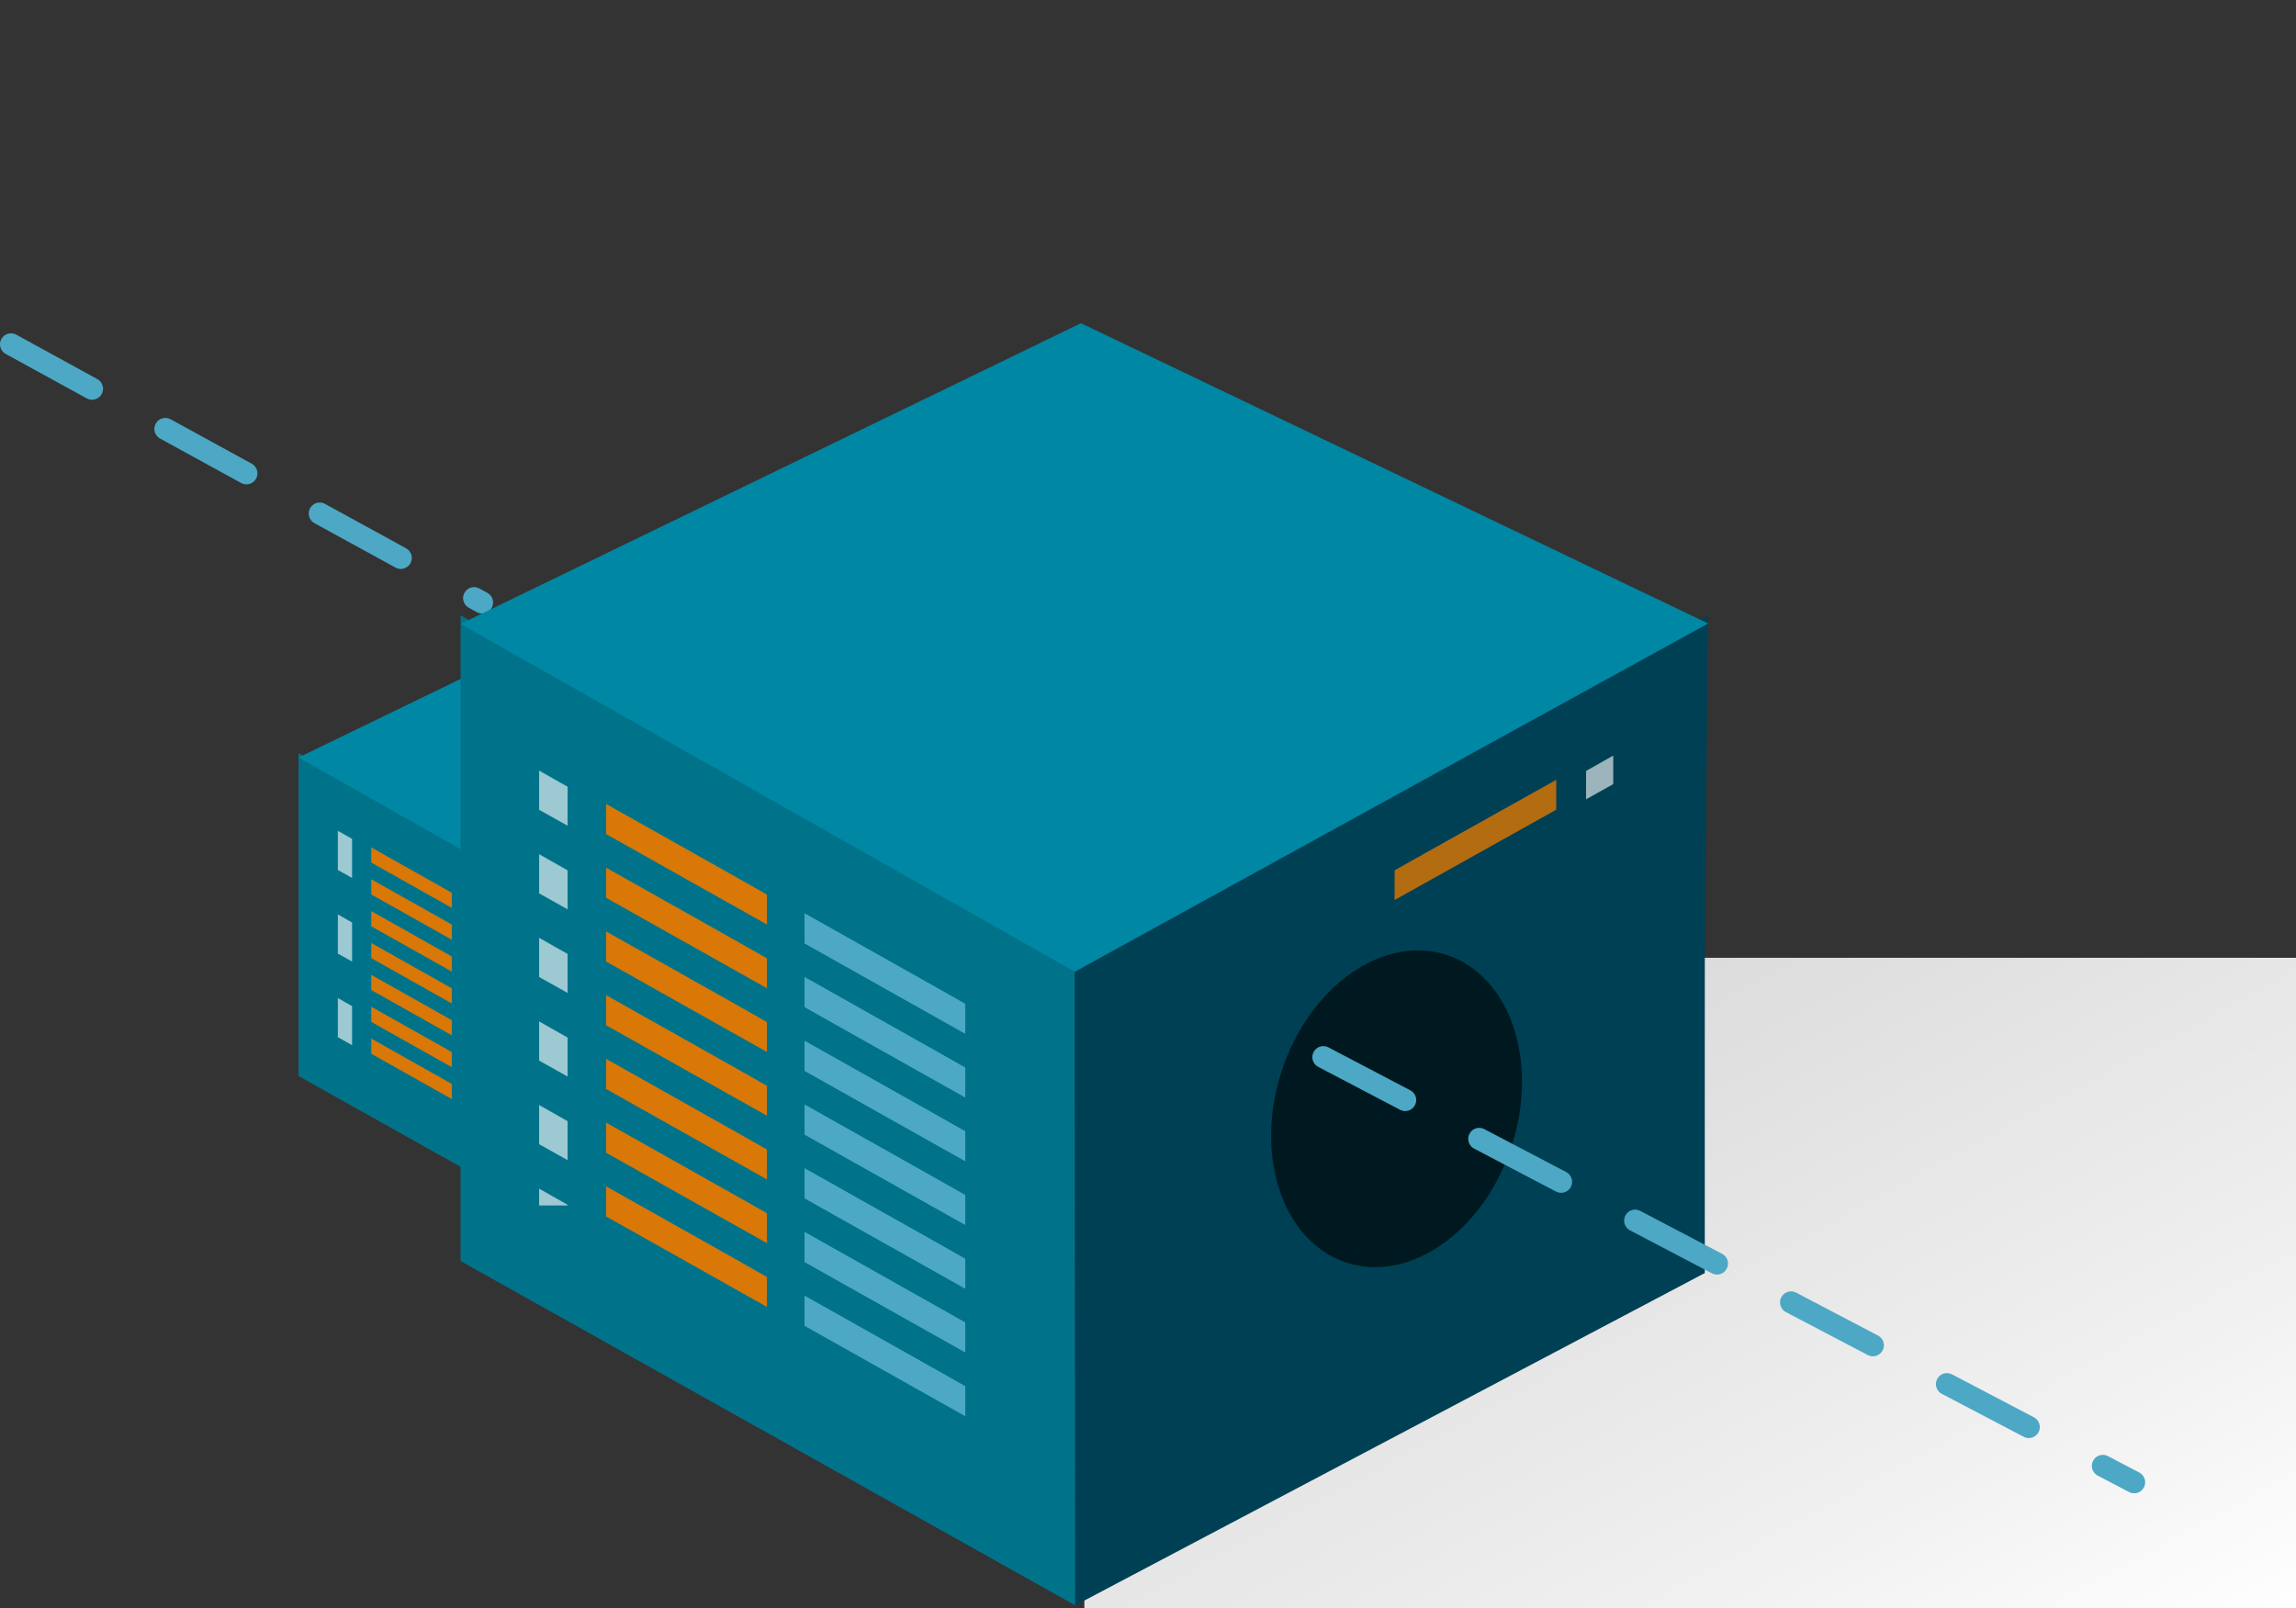 <svg xmlns="http://www.w3.org/2000/svg" xmlns:xlink="http://www.w3.org/1999/xlink" width="521.716" height="365.439" viewBox="0 0 521.716 365.439">
  <rect x="0" y="0" width="521.716" height="365.439" fill="#333333" stroke="none"/>
  <defs>
    <linearGradient id="linear-gradient" x1="0.638" y1="1.813" x2="-2.551" y2="-1.34" gradientUnits="objectBoundingBox">
      <stop offset="0" stop-color="#fff"/>
      <stop offset="0.065" stop-color="#fff"/>
      <stop offset="0.153" stop-color="#f0f0f0"/>
      <stop offset="1" stop-color="gray"/>
    </linearGradient>
    <clipPath id="clip-path">
      <rect width="3.231" height="50.412" fill="none"/>
    </clipPath>
    <clipPath id="clip-path-2">
      <rect width="6.462" height="98.823" fill="none"/>
    </clipPath>
  </defs>
  <g id="Group_29" data-name="Group 29" transform="translate(-698 -174.487)">
    <g id="Group_27" data-name="Group 27">
      <g id="Group_25" data-name="Group 25">
        <g id="Group_23" data-name="Group 23">
          <g id="server" transform="translate(-35 -66)">
            <path id="Path_24" data-name="Path 24" d="M926.5,196.92V344.706h275.317V196.92Z" transform="translate(52.899 261.22)" fill="url(#linear-gradient)"/>
            <path id="Path_23" data-name="Path 23" d="M0,0,74.843,41.023l32.2,17.647" transform="translate(735.5 318.731)" fill="none" stroke="#4ca8c4" stroke-linecap="round" stroke-width="5" stroke-dasharray="21 19"/>
            <g id="pc2" transform="translate(800.847 341.728)">
              <path id="Path_9" data-name="Path 9" d="M0,0" transform="translate(132.994 79.127)" fill="none"/>
              <path id="Path_8" data-name="Path 8" d="M0,0" transform="translate(69.028 113.641)" fill="rgba(2,90,117,0.79)"/>
              <path id="Path_5" data-name="Path 5" d="M922.288,274.615v0Z" transform="translate(-853.357 -92.007)" fill="rgba(2,90,117,0.79)"/>
              <path id="Path_6" data-name="Path 6" d="M847.264,130.63,783.2,234.052Z" transform="translate(-714.27 -51.443)" fill="rgba(2,90,117,0.79)"/>
              <path id="Path_10" data-name="Path 10" d="M783.2,281.538l64.1,34.2Z" transform="translate(-778.276 -133.017)" fill="rgba(2,90,117,0.79)"/>
              <path id="Path_12" data-name="Path 12" d="M154,0" transform="translate(-12.263 35.869)" fill="none"/>
              <path id="Path_13" data-name="Path 13" d="M154,0" transform="translate(-83.131 35.869)" fill="none"/>
              <path id="Path_14" data-name="Path 14" d="M0,74H0v73.362L69.867,186.5l-.072-72.943Z" transform="translate(0 -4.077)" fill="#00738b"/>
              <g id="Group_1" data-name="Group 1" transform="translate(8.921 87.557)">
                <g id="Repeat_Grid_1" data-name="Repeat Grid 1" transform="translate(0)" clip-path="url(#clip-path)">
                  <g transform="translate(-856.886 -418.357)">
                    <path id="Path_17" data-name="Path 17" d="M0,74H0v8.9L8.477,87.65,8.469,78.8Z" transform="translate(856.886 344.357)" fill="rgba(255,255,255,0.61)"/>
                  </g>
                  <g transform="translate(-856.886 -399.357)">
                    <path id="Path_17-2" data-name="Path 17" d="M0,74H0v8.9L8.477,87.65,8.469,78.8Z" transform="translate(856.886 344.357)" fill="rgba(255,255,255,0.61)"/>
                  </g>
                  <g transform="translate(-856.886 -380.357)">
                    <path id="Path_17-3" data-name="Path 17" d="M0,74H0v8.9L8.477,87.65,8.469,78.8Z" transform="translate(856.886 344.357)" fill="rgba(255,255,255,0.61)"/>
                  </g>
                </g>
                <g id="Group_2" data-name="Group 2" transform="translate(7.622 3.811)">
                  <path id="Path_17-4" data-name="Path 17" d="M15.014,82.451,0,74v3.392L18.245,87.653l0-3.373Z" transform="translate(0 -74)" fill="rgba(228,121,0,0.79)"/>
                  <path id="Path_17-5" data-name="Path 17" d="M15.014,82.451,0,74v3.392L18.245,87.653l0-3.373Z" transform="translate(0 -66.759)" fill="rgba(228,121,0,0.79)"/>
                  <path id="Path_17-6" data-name="Path 17" d="M15.014,82.451,0,74v3.392L18.245,87.653l0-3.373Z" transform="translate(0 -59.518)" fill="rgba(228,121,0,0.79)"/>
                  <path id="Path_17-7" data-name="Path 17" d="M15.014,82.451,0,74v3.392L18.245,87.653l0-3.373Z" transform="translate(0 -52.276)" fill="rgba(228,121,0,0.79)"/>
                  <path id="Path_17-8" data-name="Path 17" d="M15.014,82.451,0,74v3.392L18.245,87.653l0-3.373Z" transform="translate(0 -45.035)" fill="rgba(228,121,0,0.79)"/>
                  <path id="Path_17-9" data-name="Path 17" d="M15.014,82.451,0,74v3.392L18.245,87.653l0-3.373Z" transform="translate(0 -37.794)" fill="rgba(228,121,0,0.79)"/>
                  <path id="Path_17-10" data-name="Path 17" d="M15.014,82.451,0,74v3.392L18.245,87.653l0-3.373Z" transform="translate(0 -30.553)" fill="rgba(228,121,0,0.79)"/>
                </g>
              </g>
              <g id="Group_2-2" data-name="Group 2" transform="translate(16.543 91.368)">
                <path id="Path_17-11" data-name="Path 17" d="M15.014,82.451,0,74v3.392L18.245,87.653l0-3.373Z" transform="translate(0 -74)" fill="rgba(228,121,0,0.79)"/>
                <path id="Path_17-12" data-name="Path 17" d="M15.014,82.451,0,74v3.392L18.245,87.653l0-3.373Z" transform="translate(0 -66.759)" fill="rgba(228,121,0,0.79)"/>
                <path id="Path_17-13" data-name="Path 17" d="M15.014,82.451,0,74v3.392L18.245,87.653l0-3.373Z" transform="translate(0 -59.518)" fill="rgba(228,121,0,0.79)"/>
                <path id="Path_17-14" data-name="Path 17" d="M15.014,82.451,0,74v3.392L18.245,87.653l0-3.373Z" transform="translate(0 -52.276)" fill="rgba(228,121,0,0.79)"/>
                <path id="Path_17-15" data-name="Path 17" d="M15.014,82.451,0,74v3.392L18.245,87.653l0-3.373Z" transform="translate(0 -45.035)" fill="rgba(228,121,0,0.79)"/>
                <path id="Path_17-16" data-name="Path 17" d="M15.014,82.451,0,74v3.392L18.245,87.653l0-3.373Z" transform="translate(0 -37.794)" fill="rgba(228,121,0,0.79)"/>
                <path id="Path_17-17" data-name="Path 17" d="M15.014,82.451,0,74v3.392L18.245,87.653l0-3.373Z" transform="translate(0 -30.553)" fill="rgba(228,121,0,0.79)"/>
              </g>
              <g id="Group_3" data-name="Group 3" transform="translate(39.092 103.793)">
                <path id="Path_17-18" data-name="Path 17" d="M15.014,82.451,0,74v3.392L18.245,87.653l0-3.373Z" transform="translate(0 -74)" fill="#4ca8c4"/>
                <path id="Path_17-19" data-name="Path 17" d="M15.014,82.451,0,74v3.392L18.245,87.653l0-3.373Z" transform="translate(0 -66.759)" fill="#4ca8c4"/>
                <path id="Path_17-20" data-name="Path 17" d="M15.014,82.451,0,74v3.392L18.245,87.653l0-3.373Z" transform="translate(0 -59.518)" fill="#4ca8c4"/>
                <path id="Path_17-21" data-name="Path 17" d="M15.014,82.451,0,74v3.392L18.245,87.653l0-3.373Z" transform="translate(0 -52.276)" fill="#4ca8c4"/>
                <path id="Path_17-22" data-name="Path 17" d="M15.014,82.451,0,74v3.392L18.245,87.653l0-3.373Z" transform="translate(0 -45.035)" fill="#4ca8c4"/>
                <path id="Path_17-23" data-name="Path 17" d="M15.014,82.451,0,74v3.392L18.245,87.653l0-3.373Z" transform="translate(0 -37.794)" fill="#4ca8c4"/>
                <path id="Path_17-24" data-name="Path 17" d="M15.014,82.451,0,74v3.392L18.245,87.653l0-3.373Z" transform="translate(0 -30.553)" fill="#4ca8c4"/>
              </g>
              <path id="Path_15" data-name="Path 15" d="M151.739,232.906l-.072-72.943Z" transform="translate(-81.872 -50.481)" fill="rgba(2,90,117,0.79)"/>
              <path id="Path_16" data-name="Path 16" d="M71.743,72.013l-.353,39.481v35.258L-.145,184.513-.188,111.6Z" transform="translate(69.969 -2.105)" fill="#025a75"/>
              <path id="Path_11" data-name="Path 11" d="M0,74" transform="translate(141.737 -4.077)" fill="none"/>
              <path id="Path_17-25" data-name="Path 17" d="M3.252,82.451,18.363,74v3.392L0,87.653,0,84.28Z" transform="translate(106.117 14.607)" fill="rgba(228,121,0,0.79)"/>
              <path id="Path_17-26" data-name="Path 17" d="M3.086,74h0v3.241L0,78.97l0-3.222Z" transform="translate(127.869 11.849)" fill="rgba(255,255,255,0.61)"/>
              <path id="Path_20" data-name="Path 20" d="M13.742,0c7.589,0,13.742,8.232,13.742,18.386S21.331,36.772,13.742,36.772,0,28.54,0,18.386,6.152,0,13.742,0Z" transform="matrix(0.951, 0.309, -0.309, 0.951, 98.953, 104.25)" fill="rgba(0,0,0,0.61)"/>
              <path id="Path_3" data-name="Path 3" d="M25.676,26.258,100.188,0,86.619,46.723,77.288,78.855,0,100.259Z" transform="translate(70.894 0) rotate(45)" fill="#0087a4"/>
            </g>
            <g id="pc2-2" data-name="pc2" transform="translate(837.661 240.487)">
              <path id="Path_9-2" data-name="Path 9" d="M0,0" transform="translate(265.988 158.254)" fill="none"/>
              <path id="Path_8-2" data-name="Path 8" d="M0,0" transform="translate(138.056 227.282)" fill="rgba(2,90,117,0.79)"/>
              <path id="Path_5-2" data-name="Path 5" d="M922.288,343.456v0Z" transform="translate(-784.427 21.76)" fill="rgba(2,90,117,0.79)"/>
              <path id="Path_6-2" data-name="Path 6" d="M911.327,130.63,783.2,337.473Z" transform="translate(-645.339 27.743)" fill="rgba(2,90,117,0.79)"/>
              <path id="Path_10-2" data-name="Path 10" d="M783.2,281.538l128.208,68.4Z" transform="translate(-773.352 15.504)" fill="rgba(2,90,117,0.79)"/>
              <path id="Path_12-2" data-name="Path 12" d="M154,0" transform="translate(129.475 71.738)" fill="none"/>
              <path id="Path_13-2" data-name="Path 13" d="M154,0" transform="translate(-12.263 71.738)" fill="none"/>
              <path id="Path_14-2" data-name="Path 14" d="M0,74H0V220.723L139.735,299l-.145-145.886Z" transform="translate(0 65.846)" fill="#00738b"/>
              <g id="Group_1-2" data-name="Group 1" transform="translate(17.842 175.114)">
                <g id="Repeat_Grid_1-2" data-name="Repeat Grid 1" transform="translate(0)" clip-path="url(#clip-path-2)">
                  <g transform="translate(-856.886 -418.357)">
                    <path id="Path_17-27" data-name="Path 17" d="M0,74H0v8.9L8.477,87.65,8.469,78.8Z" transform="translate(856.886 344.357)" fill="rgba(255,255,255,0.61)"/>
                  </g>
                  <g transform="translate(-856.886 -399.357)">
                    <path id="Path_17-28" data-name="Path 17" d="M0,74H0v8.9L8.477,87.65,8.469,78.8Z" transform="translate(856.886 344.357)" fill="rgba(255,255,255,0.61)"/>
                  </g>
                  <g transform="translate(-856.886 -380.357)">
                    <path id="Path_17-29" data-name="Path 17" d="M0,74H0v8.9L8.477,87.65,8.469,78.8Z" transform="translate(856.886 344.357)" fill="rgba(255,255,255,0.61)"/>
                  </g>
                  <g transform="translate(-856.886 -361.357)">
                    <path id="Path_17-30" data-name="Path 17" d="M0,74H0v8.9L8.477,87.65,8.469,78.8Z" transform="translate(856.886 344.357)" fill="rgba(255,255,255,0.61)"/>
                  </g>
                  <g transform="translate(-856.886 -342.357)">
                    <path id="Path_17-31" data-name="Path 17" d="M0,74H0v8.9L8.477,87.65,8.469,78.8Z" transform="translate(856.886 344.357)" fill="rgba(255,255,255,0.61)"/>
                  </g>
                  <g transform="translate(-856.886 -323.357)">
                    <path id="Path_17-32" data-name="Path 17" d="M0,74H0v8.9L8.477,87.65,8.469,78.8Z" transform="translate(856.886 344.357)" fill="rgba(255,255,255,0.61)"/>
                  </g>
                </g>
                <g id="Group_2-3" data-name="Group 2" transform="translate(15.245 7.622)">
                  <path id="Path_17-33" data-name="Path 17" d="M30.029,90.9,0,74v6.785l36.49,20.522-.007-6.746Z" transform="translate(0 -74)" fill="rgba(228,121,0,0.79)"/>
                  <path id="Path_17-34" data-name="Path 17" d="M30.029,90.9,0,74v6.785l36.49,20.522-.007-6.746Z" transform="translate(0 -59.518)" fill="rgba(228,121,0,0.79)"/>
                  <path id="Path_17-35" data-name="Path 17" d="M30.029,90.9,0,74v6.785l36.49,20.522-.007-6.746Z" transform="translate(0 -45.035)" fill="rgba(228,121,0,0.79)"/>
                  <path id="Path_17-36" data-name="Path 17" d="M30.029,90.9,0,74v6.785l36.49,20.522-.007-6.746Z" transform="translate(0 -30.553)" fill="rgba(228,121,0,0.79)"/>
                  <path id="Path_17-37" data-name="Path 17" d="M30.029,90.9,0,74v6.785l36.49,20.522-.007-6.746Z" transform="translate(0 -16.071)" fill="rgba(228,121,0,0.79)"/>
                  <path id="Path_17-38" data-name="Path 17" d="M30.029,90.9,0,74v6.785l36.49,20.522-.007-6.746Z" transform="translate(0 -1.588)" fill="rgba(228,121,0,0.79)"/>
                  <path id="Path_17-39" data-name="Path 17" d="M30.029,90.9,0,74v6.785l36.49,20.522-.007-6.746Z" transform="translate(0 12.894)" fill="rgba(228,121,0,0.79)"/>
                </g>
                <g id="Group_3-2" data-name="Group 3" transform="translate(60.343 32.472)">
                  <path id="Path_17-40" data-name="Path 17" d="M30.029,90.9,0,74v6.785l36.49,20.522-.007-6.746Z" transform="translate(0 -74)" fill="#4ca8c4"/>
                  <path id="Path_17-41" data-name="Path 17" d="M30.029,90.9,0,74v6.785l36.49,20.522-.007-6.746Z" transform="translate(0 -59.518)" fill="#4ca8c4"/>
                  <path id="Path_17-42" data-name="Path 17" d="M30.029,90.9,0,74v6.785l36.49,20.522-.007-6.746Z" transform="translate(0 -45.035)" fill="#4ca8c4"/>
                  <path id="Path_17-43" data-name="Path 17" d="M30.029,90.9,0,74v6.785l36.49,20.522-.007-6.746Z" transform="translate(0 -30.553)" fill="#4ca8c4"/>
                  <path id="Path_17-44" data-name="Path 17" d="M30.029,90.9,0,74v6.785l36.49,20.522-.007-6.746Z" transform="translate(0 -16.071)" fill="#4ca8c4"/>
                  <path id="Path_17-45" data-name="Path 17" d="M30.029,90.9,0,74v6.785l36.49,20.522-.007-6.746Z" transform="translate(0 -1.588)" fill="#4ca8c4"/>
                  <path id="Path_17-46" data-name="Path 17" d="M30.029,90.9,0,74v6.785l36.49,20.522-.007-6.746Z" transform="translate(0 12.894)" fill="#4ca8c4"/>
                </g>
              </g>
              <g id="Group_2-4" data-name="Group 2" transform="translate(33.087 182.736)">
                <path id="Path_17-47" data-name="Path 17" d="M30.029,90.9,0,74v6.785l36.49,20.522-.007-6.746Z" transform="translate(0 -74)" fill="rgba(228,121,0,0.79)"/>
                <path id="Path_17-48" data-name="Path 17" d="M30.029,90.9,0,74v6.785l36.49,20.522-.007-6.746Z" transform="translate(0 -59.518)" fill="rgba(228,121,0,0.79)"/>
                <path id="Path_17-49" data-name="Path 17" d="M30.029,90.9,0,74v6.785l36.49,20.522-.007-6.746Z" transform="translate(0 -45.035)" fill="rgba(228,121,0,0.79)"/>
                <path id="Path_17-50" data-name="Path 17" d="M30.029,90.9,0,74v6.785l36.49,20.522-.007-6.746Z" transform="translate(0 -30.553)" fill="rgba(228,121,0,0.79)"/>
                <path id="Path_17-51" data-name="Path 17" d="M30.029,90.9,0,74v6.785l36.49,20.522-.007-6.746Z" transform="translate(0 -16.071)" fill="rgba(228,121,0,0.79)"/>
                <path id="Path_17-52" data-name="Path 17" d="M30.029,90.9,0,74v6.785l36.49,20.522-.007-6.746Z" transform="translate(0 -1.588)" fill="rgba(228,121,0,0.79)"/>
                <path id="Path_17-53" data-name="Path 17" d="M30.029,90.9,0,74v6.785l36.49,20.522-.007-6.746Z" transform="translate(0 12.894)" fill="rgba(228,121,0,0.79)"/>
              </g>
              <g id="Group_3-3" data-name="Group 3" transform="translate(78.185 207.586)">
                <path id="Path_17-54" data-name="Path 17" d="M30.029,90.9,0,74v6.785l36.49,20.522-.007-6.746Z" transform="translate(0 -74)" fill="#4ca8c4"/>
                <path id="Path_17-55" data-name="Path 17" d="M30.029,90.9,0,74v6.785l36.49,20.522-.007-6.746Z" transform="translate(0 -59.518)" fill="#4ca8c4"/>
                <path id="Path_17-56" data-name="Path 17" d="M30.029,90.9,0,74v6.785l36.49,20.522-.007-6.746Z" transform="translate(0 -45.035)" fill="#4ca8c4"/>
                <path id="Path_17-57" data-name="Path 17" d="M30.029,90.9,0,74v6.785l36.49,20.522-.007-6.746Z" transform="translate(0 -30.553)" fill="#4ca8c4"/>
                <path id="Path_17-58" data-name="Path 17" d="M30.029,90.9,0,74v6.785l36.49,20.522-.007-6.746Z" transform="translate(0 -16.071)" fill="#4ca8c4"/>
                <path id="Path_17-59" data-name="Path 17" d="M30.029,90.9,0,74v6.785l36.49,20.522-.007-6.746Z" transform="translate(0 -1.588)" fill="#4ca8c4"/>
                <path id="Path_17-60" data-name="Path 17" d="M30.029,90.9,0,74v6.785l36.49,20.522-.007-6.746Z" transform="translate(0 12.894)" fill="#4ca8c4"/>
              </g>
              <path id="Path_15-2" data-name="Path 15" d="M151.811,305.849l-.145-145.886Z" transform="translate(-12.077 59.001)" fill="rgba(2,90,117,0.79)"/>
              <path id="Path_16-2" data-name="Path 16" d="M143.673,72.013l-.707,78.962v70.517L-.1,297.012-.188,151.179Z" transform="translate(139.75 67.803)" fill="#004054"/>
              <path id="Path_11-2" data-name="Path 11" d="M0,74" transform="translate(283.475 65.846)" fill="none"/>
              <path id="Path_17-61" data-name="Path 17" d="M6.5,90.9,36.726,74v6.785L0,101.307l.007-6.746Z" transform="translate(212.235 103.214)" fill="rgba(228,121,0,0.79)"/>
              <path id="Path_17-62" data-name="Path 17" d="M6.173,74h0v6.481L0,83.939l.006-6.444Z" transform="translate(255.738 97.699)" fill="rgba(255,255,255,0.61)"/>
              <path id="Path_20-2" data-name="Path 20" d="M27.484,0C42.663,0,54.968,16.463,54.968,36.772s-12.3,36.772-27.484,36.772S0,57.081,0,36.772,12.3,0,27.484,0Z" transform="matrix(0.951, 0.309, -0.309, 0.951, 197.906, 208.499)" fill="rgba(0,0,0,0.61)"/>
              <path id="Path_3-2" data-name="Path 3" d="M51.353,52.517,200.375,0,173.239,93.447,154.577,157.71,0,200.519Z" transform="translate(141.788 0) rotate(45)" fill="#0087a4"/>
            </g>
            <path id="Path_21" data-name="Path 21" d="M0,0,128.822,67.553,174.641,91.58l9.6,5.032" transform="translate(1033.701 480.716)" fill="none" stroke="#4ca8c4" stroke-linecap="round" stroke-width="5" stroke-dasharray="21 19"/>
          </g>
        </g>
      </g>
    </g>
  </g>
</svg>
